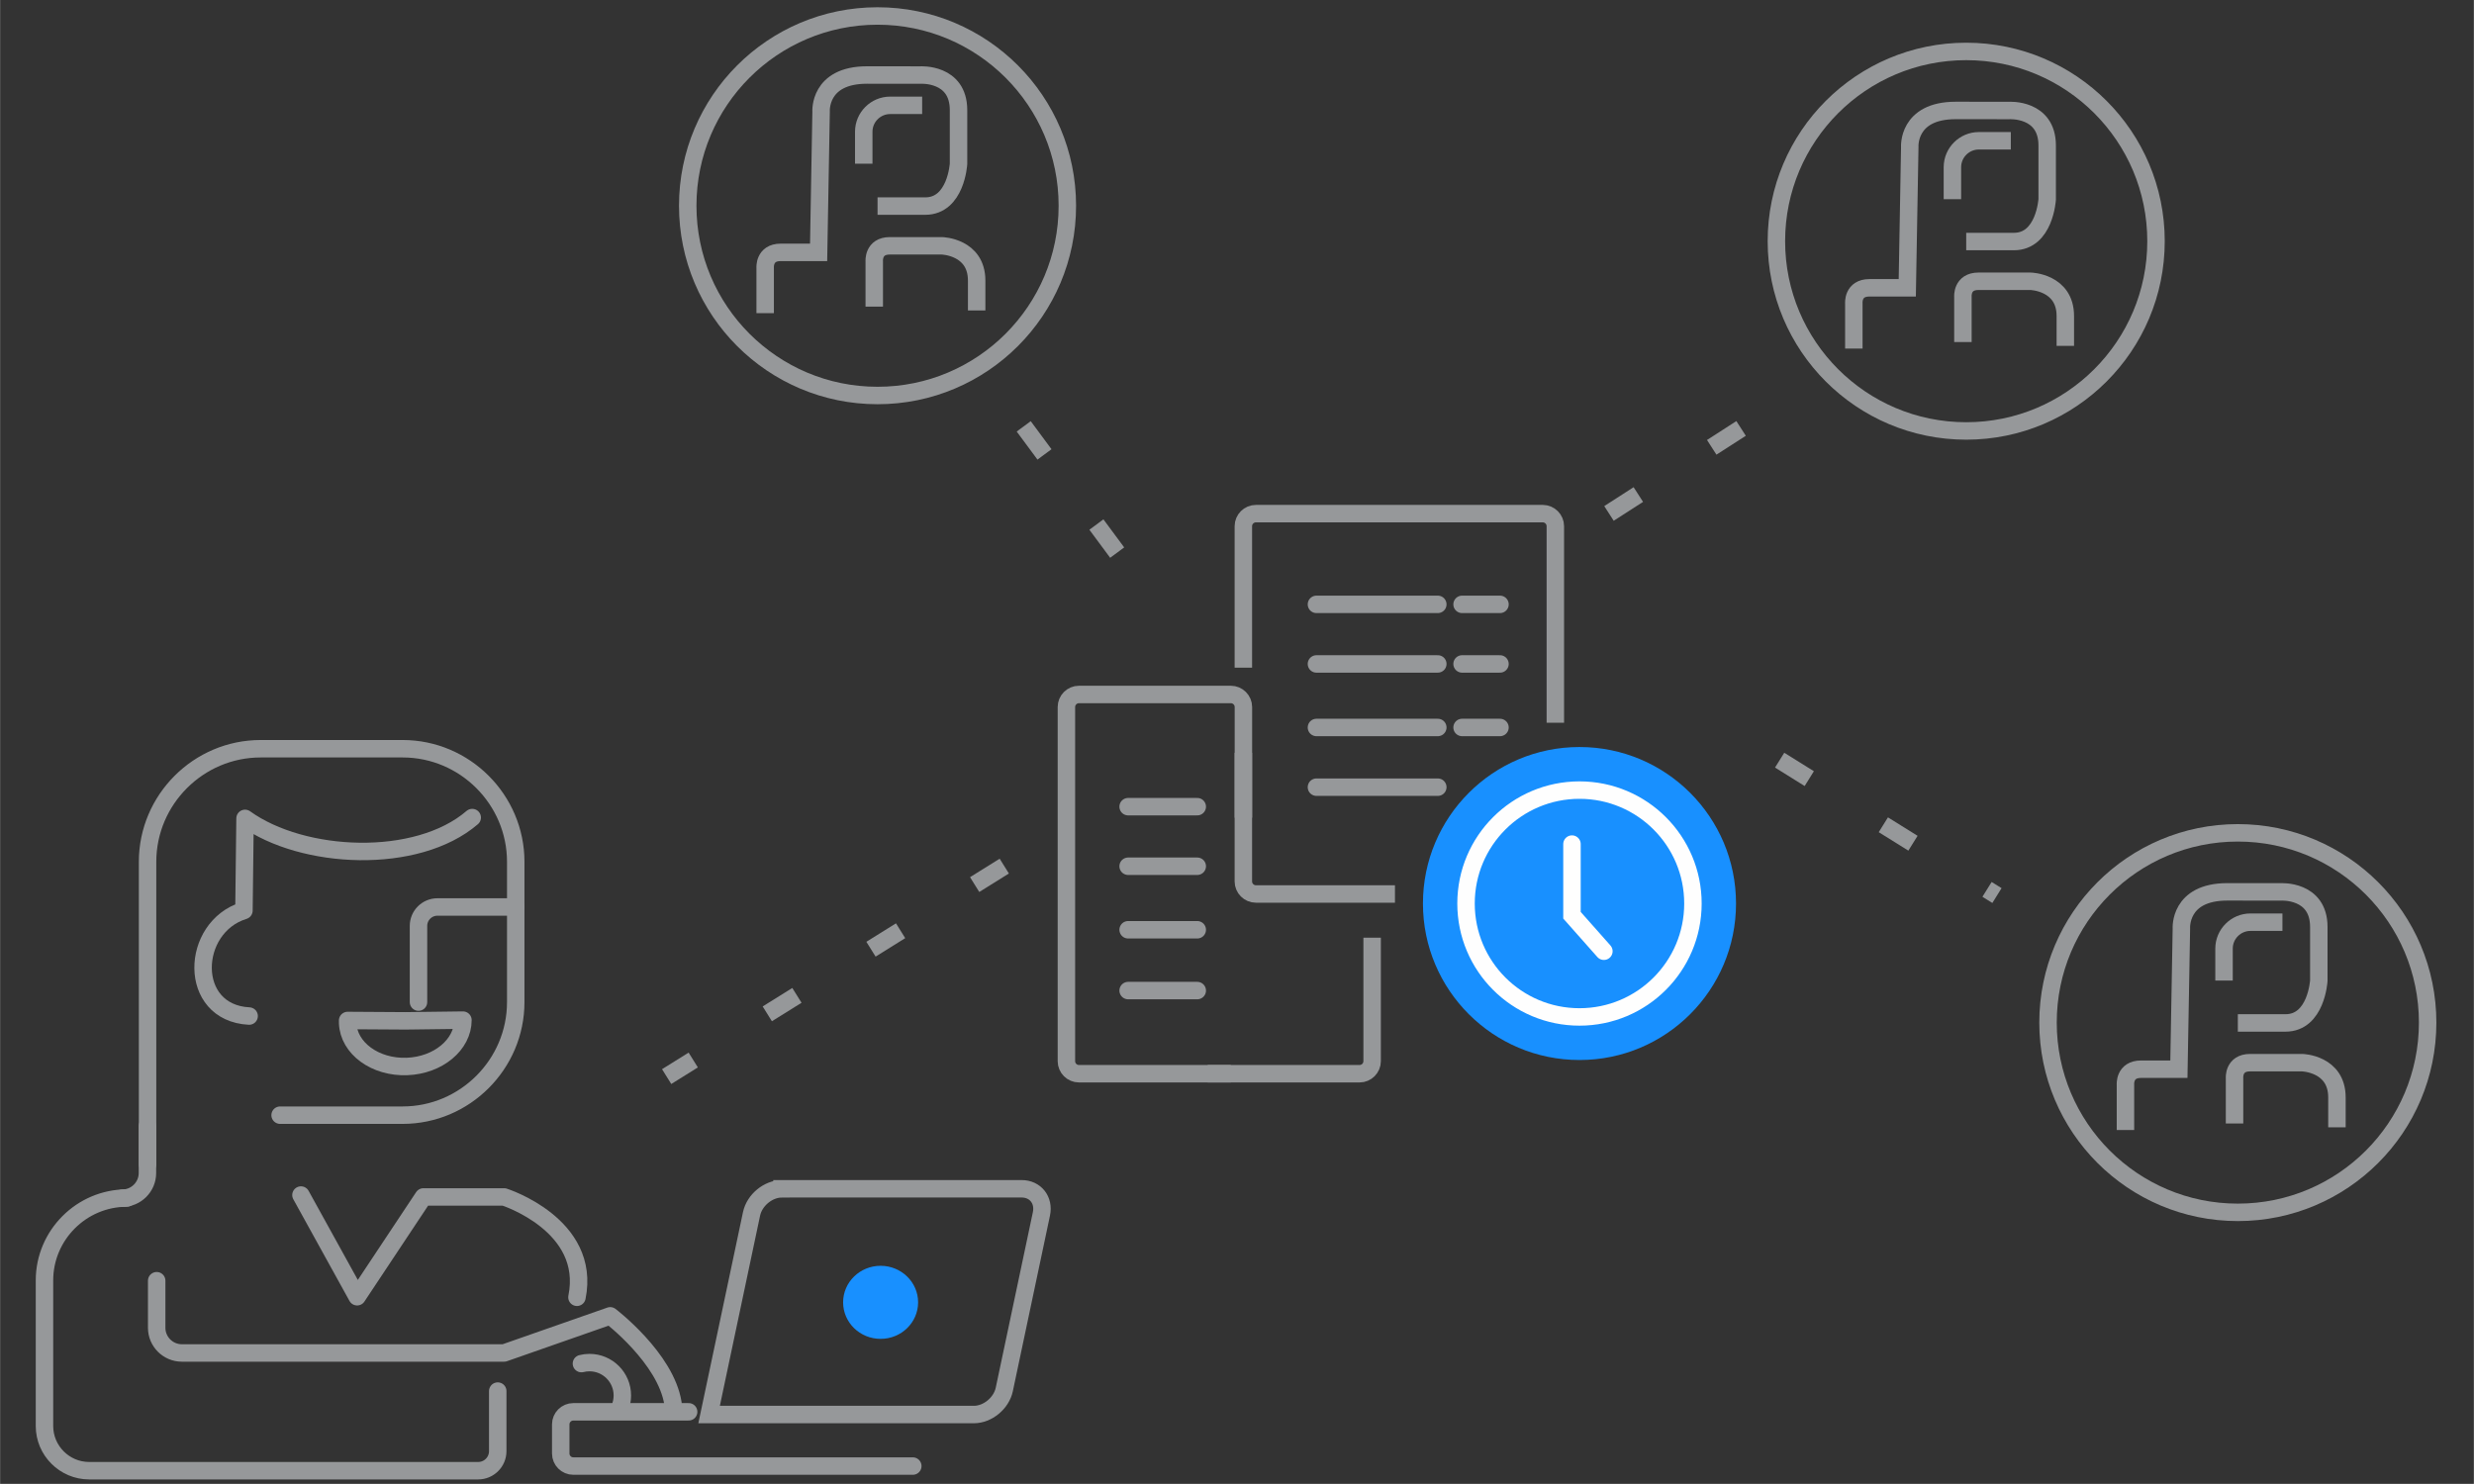 <?xml version="1.0" encoding="UTF-8"?>
<!DOCTYPE svg PUBLIC "-//W3C//DTD SVG 1.1//EN" "http://www.w3.org/Graphics/SVG/1.1/DTD/svg11.dtd">
<!-- Creator: CorelDRAW 2019 (64-Bit) -->
<svg xmlns="http://www.w3.org/2000/svg" xml:space="preserve" width="3.937in" height="2.362in" version="1.1" style="shape-rendering:geometricPrecision; text-rendering:geometricPrecision; image-rendering:optimizeQuality; fill-rule:evenodd; clip-rule:evenodd"
viewBox="0 0 3937.01 2362.2"
 xmlns:xlink="http://www.w3.org/1999/xlink">
 <rect x="0" y="0" width="3937.01" height="2362.2" fill="#333333" stroke="none"/>
 <defs>
  <style type="text/css">
   <![CDATA[
    .str1 {stroke:#FEFEFE;stroke-width:27.78;stroke-miterlimit:2.613}
    .str0 {stroke:#96989A;stroke-width:27.78;stroke-miterlimit:2.613}
    .str2 {stroke:#FEFEFE;stroke-width:27.78;stroke-linecap:round;stroke-miterlimit:2.613}
    .str3 {stroke:#96989A;stroke-width:27.78;stroke-linecap:round;stroke-miterlimit:2.613}
    .str4 {stroke:#96989A;stroke-width:27.78;stroke-linecap:round;stroke-linejoin:round;stroke-miterlimit:2.613}
    .str5 {stroke:#96989A;stroke-width:27.78;stroke-miterlimit:2.613;stroke-dasharray:55.559 138.898}
    .fil0 {fill:none}
    .fil1 {fill:#1890FF}
    .fil2 {fill:#1890FF}
   ]]>
  </style>
 </defs>
 <g id="Layer_x0020_1">
  <g id="_3024290132208">
   <g>
    <circle class="fil0 str0" cx="1396.43" cy="327.52" r="302.08"/>
    <path class="fil0 str0" d="M1391.2 488.1l0 -72.05c0,0 -2.17,-24.74 24.74,-24.74l82.9 0c0,0 55.34,1.3 55.34,55.34l0 47.53"/>
    <path class="fil0 str0" d="M1217.59 498.52l0 -72.05c0,0 -2.17,-24.74 24.74,-24.74l60.32 0 3.96 -223.98c0,0 -4.28,-58.36 73.09,-58.36l84.73 0.08c0,0 60.88,-4.09 60.88,55.81l0 85.5c0,0 -3.91,67.28 -52.95,67.28 -49.04,0 -75.92,0 -75.92,0"/>
    <path class="fil0 str0" d="M1374.48 260.64l0 -50.94c0,-23.12 18.91,-42.02 42.02,-42.02l50.94 0"/>
   </g>
   <g>
    <circle class="fil0 str0" cx="3129.02" cy="383.96" r="302.08"/>
    <path class="fil0 str0" d="M3123.79 544.54l0 -72.05c0,0 -2.17,-24.74 24.74,-24.74l82.9 0c0,0 55.34,1.3 55.34,55.34l0 47.53"/>
    <path class="fil0 str0" d="M2950.18 554.95l0 -72.05c0,0 -2.17,-24.74 24.74,-24.74l60.32 0 3.96 -223.98c0,0 -4.28,-58.36 73.09,-58.36l84.73 0.08c0,0 60.88,-4.09 60.88,55.81l0 85.5c0,0 -3.91,67.28 -52.95,67.28 -49.04,0 -75.92,0 -75.92,0"/>
    <path class="fil0 str0" d="M3107.07 317.07l0 -50.94c0,-23.12 18.91,-42.02 42.02,-42.02l50.94 0"/>
   </g>
   <g>
    <circle class="fil0 str0" cx="3561.31" cy="1627.88" r="302.08"/>
    <path class="fil0 str0" d="M3556.07 1788.46l0 -72.05c0,0 -2.17,-24.74 24.74,-24.74l82.9 0c0,0 55.34,1.3 55.34,55.34l0 47.53"/>
    <path class="fil0 str0" d="M3382.46 1798.87l0 -72.05c0,0 -2.17,-24.74 24.74,-24.74l60.32 0 3.96 -223.98c0,0 -4.28,-58.36 73.09,-58.36l84.73 0.08c0,0 60.88,-4.09 60.88,55.81l0 85.5c0,0 -3.91,67.28 -52.95,67.28 -49.04,0 -75.92,0 -75.92,0"/>
    <path class="fil0 str0" d="M3539.35 1561l0 -50.94c0,-23.12 18.91,-42.02 42.02,-42.02l50.94 0"/>
   </g>
   <circle class="fil1" cx="2513.56" cy="1438.32" r="249.13"/>
   <circle class="fil0 str1" cx="2513.56" cy="1438.32" r="180.56"/>
   <polyline class="fil0 str2" points="2501.62,1343.7 2501.62,1456.98 2552.4,1514.28 "/>
   <path class="fil0 str0" d="M2219.89 1423.14l-221.28 0c-10.99,0 -20,-9 -20,-20l0 -204.82m0 -135.43l0 -225.23c0,-11 9,-20 20,-20l456.53 0c11,0 20,9 20,20l0 312.9"/>
   <path class="fil0 str0" d="M1958.7 1709.28l-241.69 0c-11,0 -20,-9 -20,-20l0 -563.75c0,-11 9,-20 20,-20l241.69 0c11,0 20,9 20,20l0 176.17"/>
   <path class="fil0 str0" d="M1921.88 1709.28l241.69 0c11,0 20,-9 20,-20l0 -196.56"/>
   <line class="fil0 str3" x1="2288.08" y1="962.09" x2="2094.94" y2= "962.09" />
   <line class="fil0 str3" x1="2288.08" y1="1056.93" x2="2094.94" y2= "1056.93" />
   <line class="fil0 str3" x1="2326.71" y1="962.09" x2="2387.04" y2= "962.09" />
   <line class="fil0 str3" x1="2326.71" y1="1056.93" x2="2387.04" y2= "1056.93" />
   <line class="fil0 str3" x1="2288.08" y1="1158.06" x2="2094.94" y2= "1158.06" />
   <line class="fil0 str3" x1="2326.71" y1="1158.06" x2="2387.04" y2= "1158.06" />
   <line class="fil0 str3" x1="2288.08" y1="1253.11" x2="2094.94" y2= "1253.11" />
   <line class="fil0 str3" x1="1795.24" y1="1284.15" x2="1905.26" y2= "1284.15" />
   <line class="fil0 str3" x1="1795.24" y1="1378.98" x2="1905.26" y2= "1378.98" />
   <line class="fil0 str3" x1="1795.24" y1="1480.11" x2="1905.26" y2= "1480.11" />
   <line class="fil0 str3" x1="1795.24" y1="1576.9" x2="1905.26" y2= "1576.9" />
   <path class="fil0 str0" d="M1244.33 1892.44l381.36 0c22,0 36.19,18 31.54,40l-59.06 279.37c-4.65,22 -26.45,40 -48.45,40l-421.36 0 67.52 -319.37c4.65,-22 26.46,-40 48.45,-40z"/>
   <path class="fil0 str3" d="M1452.54 2333.85l-540.3 0c-11,0 -20,-9 -20,-20l0 -46.37c0,-11 9,-20 20,-20l183.56 0"/>
   <path class="fil0 str4" d="M791.98 2214.48l0 95.67c0,17.09 -13.98,31.07 -31.07,31.07l-619.22 0c-39.09,0 -71.07,-31.98 -71.07,-71.07l0 -231.89c0,-72.09 58.98,-131.07 131.07,-131.07"/>
   <path class="fil0 str4" d="M234.69 1853.38l0 -481.46c0,-99 81,-180 180,-180l225.94 0c99,0 180,81 180,180l0 223.33c0,98.99 -81.01,180 -180,180l-195 0"/>
   <path class="fil0 str4" d="M234.47 1792.4l0 75.02c0,22 -18,40 -40,40"/>
   <path class="fil0 str4" d="M249.2 2038.78l0 75.02c0,22 18,40 40,40 22,0 512.96,0 512.96,0l168.84 -59.1c0,0 88.55,67.27 99.83,139.32"/>
   <path class="fil0 str4" d="M478.81 1902.41l89.41 161.89 105.47 -158.85 128.47 0c0,0 139.33,44.28 115.89,159.72"/>
   <path class="fil0 str4" d="M925.18 2170.73c4.19,-1.06 8.5,-1.6 12.83,-1.6 28.89,0 52.3,23.41 52.3,52.3 0,6.72 -1.3,13.39 -3.82,19.62"/>
   <path class="fil0 str4" d="M644.84 1625.11l91.77 -1.16c-0.1,39.25 -39.5,71.92 -89.01,73.8 -50.66,1.93 -92.96,-29.04 -94.49,-69.16 -0.05,-1.35 -0.06,-2.71 -0.01,-4.06l91.74 0.57z"/>
   <path class="fil0 str4" d="M665.87 1595.25l0 -121.39c0,-16.5 13.5,-30 30,-30l124.76 0"/>
   <path class="fil0 str4" d="M396.33 1617.47c-98.69,-5.1 -94,-141.54 -8.25,-167.97 0.58,-48.9 1.16,-97.8 1.74,-146.7 92.08,66.32 273.46,74.45 361.55,-1.3"/>
   <ellipse class="fil2" cx="1401.31" cy="2073.2" rx="59.68" ry="58.16"/>
   <line class="fil0 str5" x1="1598.13" y1="1378.76" x2="1060.8" y2= "1713.83" />
   <line class="fil0 str5" x1="1777.8" y1="879.68" x2="1618.96" y2= "665.06" />
   <line class="fil0 str5" x1="2560.5" y1="817.33" x2="2785.04" y2= "672.83" />
   <line class="fil0 str5" x1="2832.12" y1="1210.1" x2="3177.97" y2= "1425.65" />
  </g>
 </g>
</svg>
